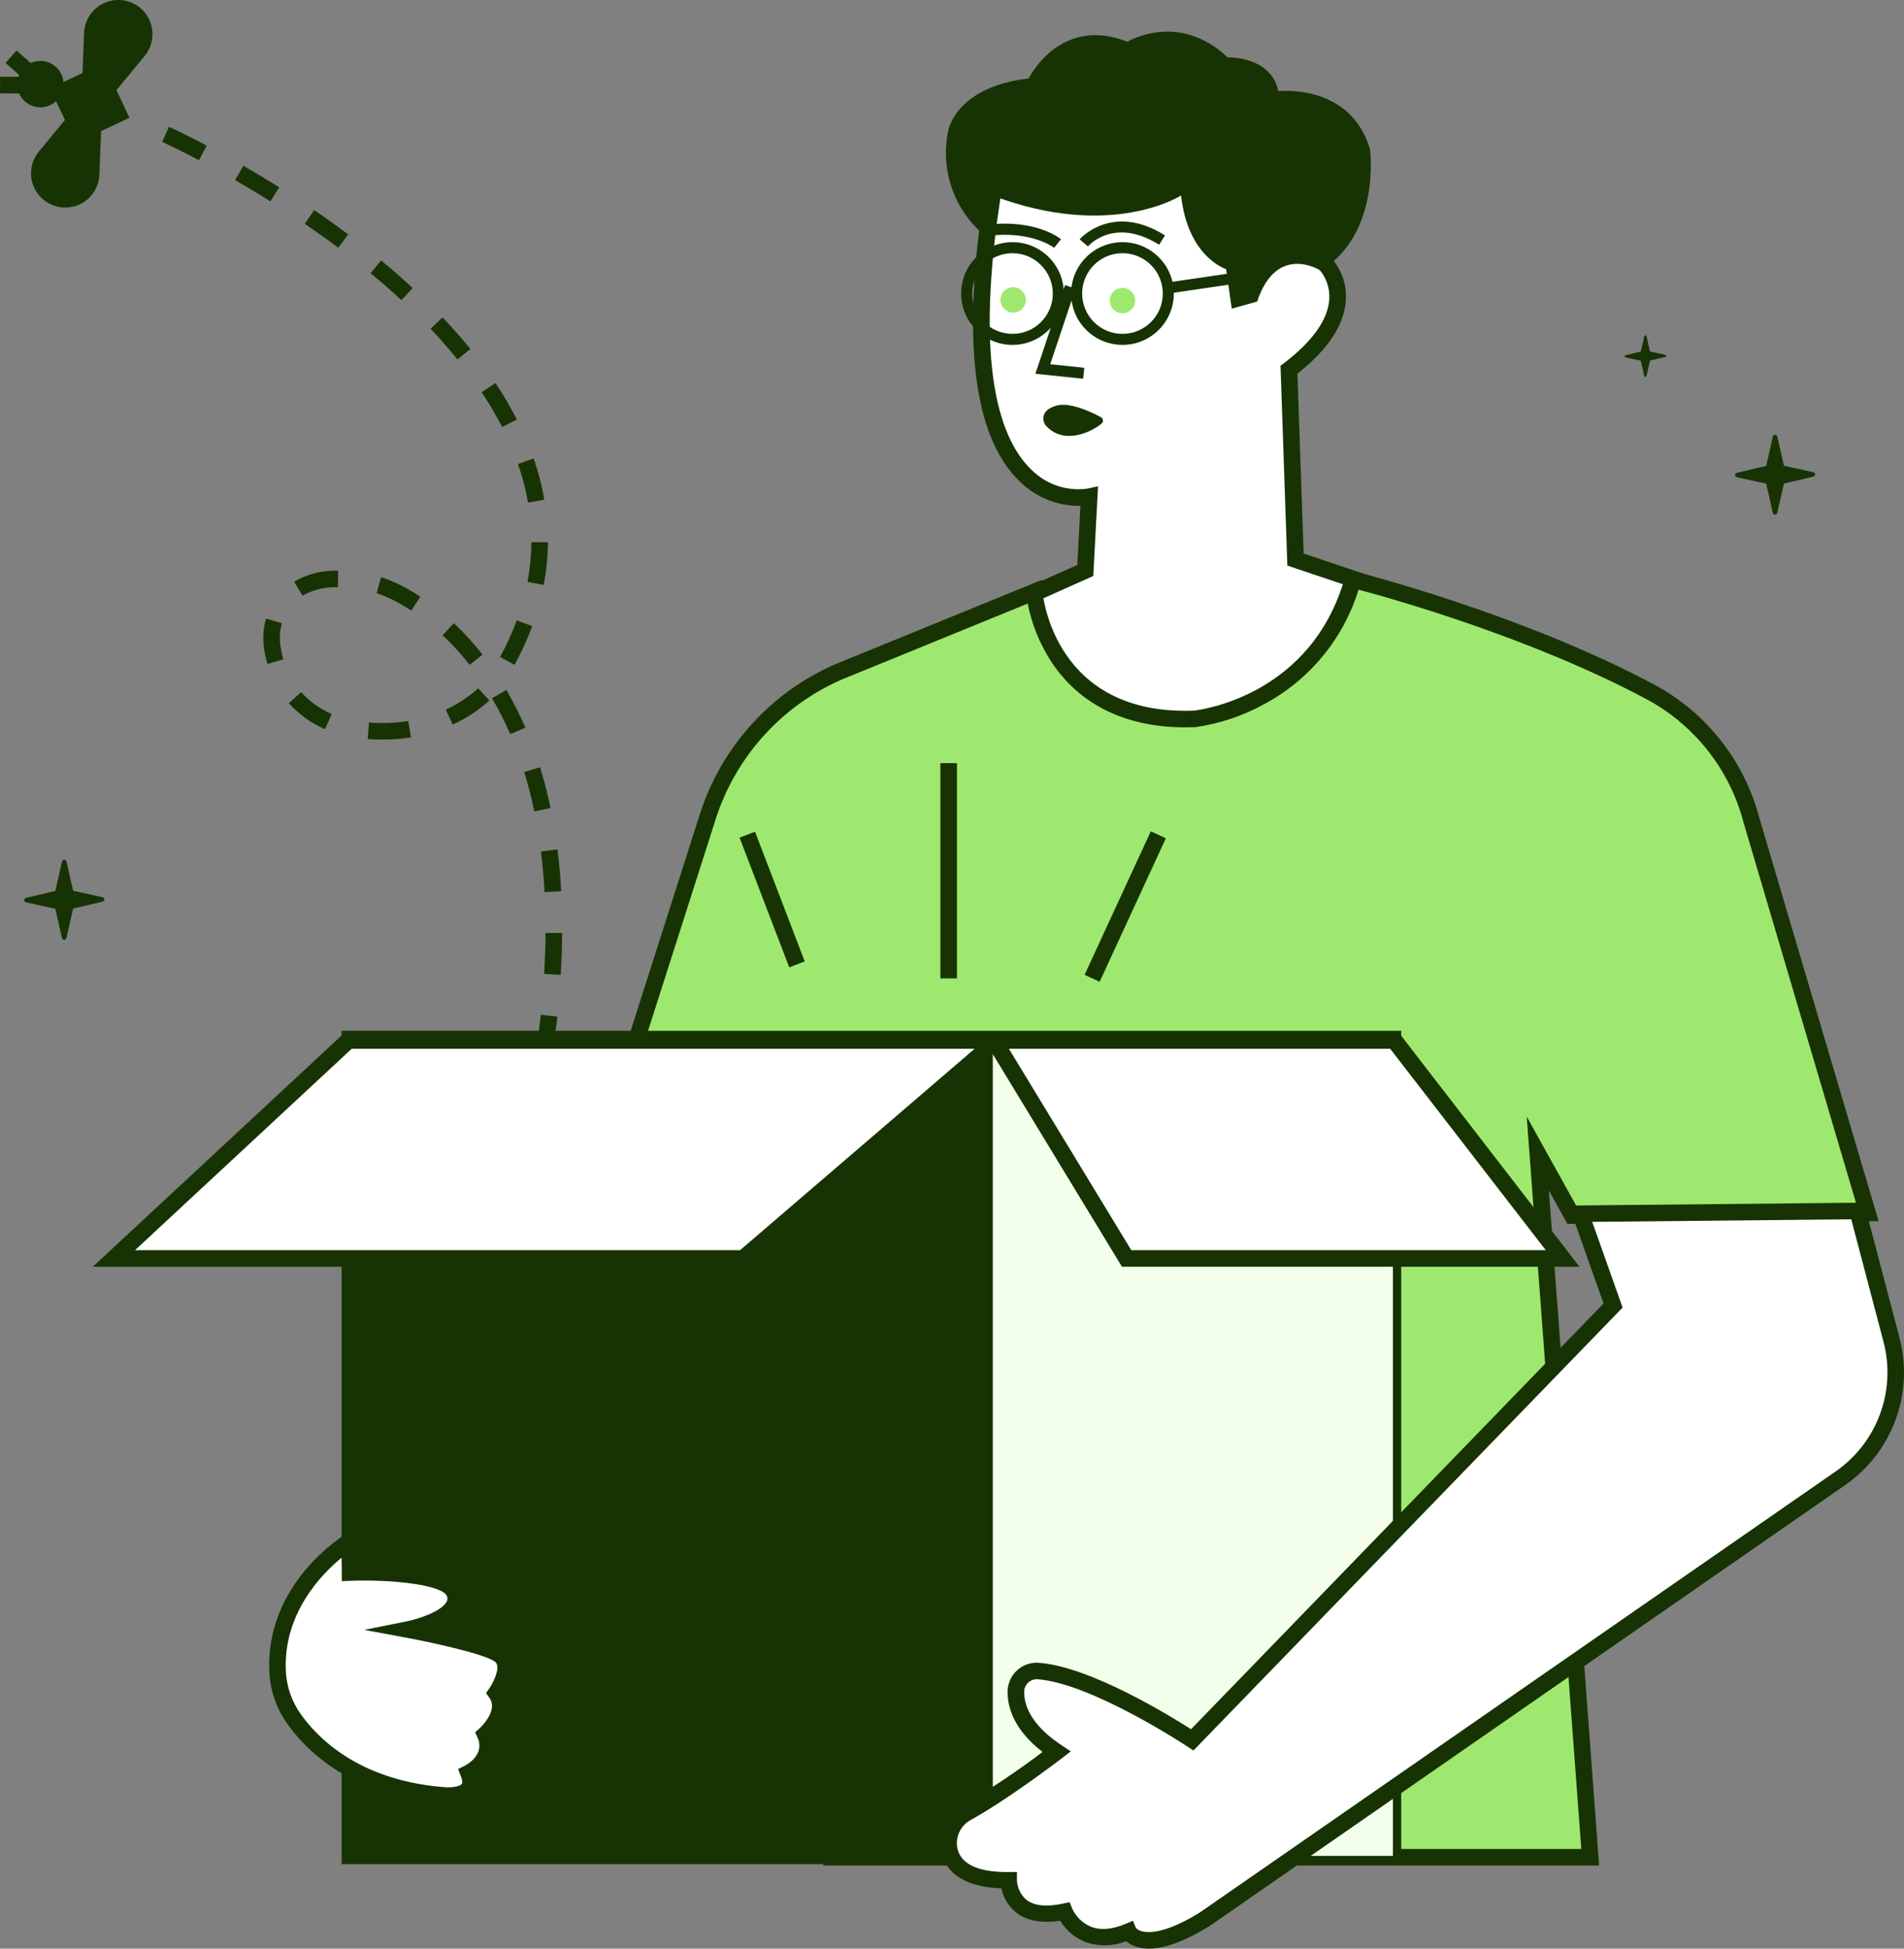 <?xml version="1.0" encoding="UTF-8"?>
<svg id="Layer_1" data-name="Layer 1" xmlns="http://www.w3.org/2000/svg" viewBox="0 0 353.72 362">
  <rect x="0" y="0" width="353.72" height="362" fill="#808080" stroke="none"/>
  <defs>
    <style>
      .cls-1 {
        fill: #173303;
      }

      .cls-1, .cls-2, .cls-3, .cls-4 {
        stroke-width: 0px;
      }

      .cls-5 {
        isolation: isolate;
      }

      .cls-2 {
        fill: #fff;
      }

      .cls-3 {
        fill: #9fe870;
      }

      .cls-4 {
        fill: #f3ffeb;
      }
    </style>
  </defs>
  <g class="cls-5">
    <path class="cls-1" d="m336.87,87.72l-5.45-1.19-1.24-5.44c-.04-.19-.21-.33-.41-.33s-.37.14-.41.33l-1.24,5.46-5.45,1.29c-.19.05-.33.22-.33.42s.14.36.33.4l5.45,1.19,1.23,5.44c.05.19.22.33.41.33.2,0,.37-.14.41-.33l1.25-5.46,5.45-1.29c.23-.04.38-.26.33-.49-.02-.17-.15-.3-.33-.33h0Z"/>
    <path class="cls-1" d="m19.04,166.67l-5.45-1.19-1.24-5.44c-.04-.19-.21-.33-.41-.33s-.37.14-.42.33l-1.24,5.47-5.45,1.29c-.19.05-.33.22-.33.42s.14.37.33.41l5.45,1.19,1.23,5.44c.05.19.22.33.42.33s.37-.14.41-.33l1.25-5.47,5.45-1.29c.23-.04.38-.26.33-.49-.03-.18-.16-.31-.33-.34h0Z"/>
    <path class="cls-1" d="m309.35,65.9l-2.82-.61-.64-2.81c-.02-.12-.14-.2-.26-.17-.09.02-.15.09-.17.17l-.64,2.83-2.82.67c-.1.02-.17.11-.17.21s.07.19.17.21l2.82.61.64,2.81c.02.12.14.2.26.17.09-.02.15-.09.17-.17l.64-2.83,2.82-.67c.1-.03.17-.11.17-.21s-.07-.19-.17-.21Z"/>
  </g>
  <g class="cls-5">
    <path class="cls-1" d="m15.27,14.96l.35-8.87C15.76,2.58,18.72-.14,22.23,0c.69.03,1.36.17,2.01.41h0c3.28,1.25,4.92,4.92,3.67,8.2-.25.65-.6,1.25-1.04,1.79l-5.64,6.84-5.96-2.28Z"/>
    <path class="cls-1" d="m12.86,21.32l-5.64,6.84c-2.24,2.7-1.86,6.71.85,8.94.53.44,1.13.79,1.78,1.04h0c3.28,1.25,6.95-.38,8.2-3.66.25-.65.39-1.33.41-2.02l.35-8.87-5.95-2.27Z"/>
    <path class="cls-1" d="m9.29,16.41l2.77,5.87c1.12,2.37,3.95,3.38,6.32,2.27l5.67-2.67-2.76-5.87c-1.12-2.37-3.94-3.38-6.32-2.27l-5.68,2.67Z"/>
    <circle class="cls-1" cx="7.5" cy="15.63" r="4.31"/>
    <rect class="cls-1" x="1.96" y="9.88" width="3.08" height="3.88" transform="translate(-7.67 6.61) rotate(-48.5)"/>
    <rect class="cls-1" x=".4" y="13.88" width="3.08" height="3.88" transform="translate(-13.88 17.65) rotate(-89.62)"/>
    <path class="cls-1" d="m100.42,208.4l-3.01-.62c.29-1.39.56-2.79.82-4.18l3.02.56c-.25,1.41-.53,2.84-.83,4.24Zm2.12-11.88l-3.04-.43c.38-2.56.7-5.1.97-7.56l3.08.32c-.3,2.5-.62,5.09-1.01,7.67h0Zm1.63-15.42l-3.08-.18c.15-2.56.24-5.13.26-7.6h3.08c-.02,2.55-.11,5.16-.26,7.78h0Zm-3-15.37c-.14-2.56-.37-5.13-.68-7.55l3.08-.38c.31,2.5.55,5.13.69,7.76l-3.09.17Zm-1.91-15c-.51-2.51-1.15-4.96-1.87-7.3l2.94-.9c.75,2.42,1.4,4.97,1.95,7.58l-3.02.62Zm-28.2-13.33h0c-.91,0-1.83-.04-2.75-.1l.23-3.08c.84.07,1.72.09,2.52.1,1.6,0,3.2-.12,4.78-.37l.51,3.04c-1.74.27-3.51.41-5.27.4h-.02Zm23.72-1.03c-.99-2.29-2.11-4.51-3.37-6.66l2.65-1.54c1.32,2.27,2.51,4.62,3.54,7.03l-2.82,1.17Zm-34.4-.91c-2.57-1.11-4.86-2.76-6.73-4.83l2.3-2.05c1.58,1.75,3.51,3.13,5.67,4.07l-1.24,2.81Zm23.73-.84l-1.29-2.79c2.19-1.01,4.22-2.34,6.01-3.96l2.08,2.27c-2.03,1.83-4.33,3.34-6.82,4.48h.02Zm3.14-11.11c-1.53-1.96-3.22-3.8-5.03-5.5l2.1-2.24c1.92,1.81,3.7,3.76,5.32,5.84l-2.39,1.9Zm8.37,0l-2.71-1.46c1.19-2.19,2.22-4.46,3.08-6.8l2.89,1.07c-.92,2.47-2.02,4.86-3.28,7.17l.02.02Zm-45.94-.16c-.27-.92-.47-1.85-.61-2.8-.11-.68-.16-1.36-.16-2.05,0-1.21.17-2.42.51-3.59l2.95.86c-.25.88-.38,1.8-.38,2.72,0,.53.04,1.06.12,1.58.12.82.29,1.63.51,2.42l-2.94.86Zm26.72-9.91c-1.86-1.26-3.85-2.3-5.95-3.1l-.48-.13.81-2.97.55.15c2.39.87,4.66,2.04,6.76,3.48l-1.69,2.57Zm-20.17-2.76l-1.6-2.62c2.45-1.42,5.25-2.13,8.08-2.05h.1l-.03,3.08h-.08c-2.27-.09-4.52.46-6.5,1.57l.03.02Zm44.79-2.01l-3.02-.57c.46-2.43.7-4.89.72-7.37h3.08c-.03,2.66-.29,5.31-.8,7.92l.02.02Zm-2.92-15.3c-.43-2.44-1.06-4.84-1.87-7.18l2.91-1.02c.87,2.5,1.54,5.06,1.99,7.66l-3.03.54Zm-4.81-14.03c-1.14-2.23-2.42-4.39-3.81-6.48l2.56-1.7c1.46,2.18,2.79,4.44,3.98,6.78l-2.73,1.4Zm-8.3-12.57c-1.54-1.9-3.22-3.81-5-5.69l2.23-2.12c1.84,1.94,3.59,3.91,5.16,5.87l-2.39,1.94Zm-10.41-11.01c-1.81-1.67-3.74-3.36-5.74-5.01l1.96-2.37c2.05,1.69,4.01,3.41,5.86,5.13l-2.08,2.25Zm-11.74-9.74c-1.99-1.49-4.1-2.98-6.21-4.43l1.73-2.56c2.17,1.48,4.3,3,6.32,4.52l-1.84,2.47Zm-12.61-8.62c-2.14-1.34-4.35-2.67-6.56-3.94l1.54-2.67c2.24,1.3,4.48,2.64,6.66,4l-1.64,2.61Zm-13.26-7.64c-4.17-2.2-6.82-3.39-6.84-3.4l1.26-2.8c.11.05,2.75,1.24,7.02,3.49l-1.44,2.71Z"/>
  </g>
  <path class="cls-2" d="m253.08,108.13l-12.41-4.17-1.23-35.27c15.16-11.51,6.66-19.76,6.66-19.76l-.65-16.14h-60.52c-11.28,65.77,17.4,59.47,17.4,59.47l-.73,13.7-15.23,6.8.6,26.44h68.18l-2.07-31.07Z"/>
  <path class="cls-1" d="m256.83,140.74h-71.33l-.66-28.95,15.3-6.84.58-10.98c-4.2.07-8.24-1.55-11.24-4.49-9.01-8.61-11.05-27.77-6.05-56.96l.22-1.28h63.33l.68,17.07c1.69,2.1,2.54,4.76,2.37,7.45-.28,4.58-3.31,9.17-9,13.65l1.16,33.42,12.36,4.16,2.28,33.75Zm-68.32-3.08h65.03l-1.94-28.41-12.44-4.18-1.27-37.13.64-.48c5.28-4.01,8.2-8.11,8.42-11.87.13-2.03-.55-4.03-1.89-5.56l-.44-.43-.62-15.27h-57.75c-5.64,34.08-.23,47.59,5.36,52.93,2.73,2.74,6.58,4.04,10.41,3.51l1.97-.43-.88,16.66-15.15,6.77.55,23.89Z"/>
  <path class="cls-1" d="m219.41,36.32s-12.95,8.38-35.04,0l-1.07,7.72c-5.95-4.7-8.71-12.36-7.13-19.77,0,0,1.31-8.12,14.94-9.7,0,0,5.76-11.79,18.34-6.81,0,0,9.43-5.76,18.6,2.89,0,0,8.12-.26,9.43,6.29,0,0,13.36-1.57,17.03,10.77,0,0,2.1,15.73-9.17,22.56,0,0-8.12-5.26-11.79,5.75l-4.72,1.31-1.05-7.34s-7.07-2.14-8.37-13.67Z"/>
  <path class="cls-1" d="m188.1,64.07c-5.27,0-9.54-4.27-9.54-9.54s4.27-9.54,9.54-9.54,9.54,4.27,9.54,9.54h0c0,5.27-4.28,9.54-9.54,9.54Zm0-17.03c-4.14,0-7.49,3.35-7.49,7.49s3.35,7.49,7.49,7.49,7.49-3.35,7.49-7.49h0c-.01-4.13-3.36-7.49-7.49-7.49Z"/>
  <path class="cls-1" d="m208.53,64.07c-5.27,0-9.54-4.27-9.54-9.54s4.27-9.54,9.54-9.54,9.54,4.27,9.54,9.54h0c0,5.27-4.27,9.54-9.54,9.54Zm0-17.03c-4.14,0-7.49,3.35-7.49,7.49s3.35,7.49,7.49,7.49,7.49-3.35,7.49-7.49h0c0-4.13-3.35-7.49-7.49-7.49Z"/>
  <circle class="cls-3" cx="188.22" cy="55.71" r="2.36"/>
  <circle class="cls-3" cx="208.53" cy="55.84" r="2.36"/>
  <rect class="cls-1" x="216.99" y="51.61" width="11.71" height="2.05" transform="translate(-5.28 32.89) rotate(-8.34)"/>
  <path class="cls-1" d="m201.22,70.36l-8.87-.92,5.51-16.47,1.95.65-4.7,14.04,6.33.66-.22,2.04Z"/>
  <path class="cls-1" d="m195.84,46.04s-4.15-3.24-12.22-2.23l-.26-2.05c9-1.12,13.58,2.52,13.76,2.68l-1.3,1.59.65-.8-.63.81Z"/>
  <path class="cls-1" d="m202.11,45.78l-1.54-1.33c.06-.07,6.05-6.88,15.86-.72l-1.09,1.74c-8.29-5.21-13.04.08-13.23.31Z"/>
  <path class="cls-1" d="m194.44,79.22c-.81-.79-.82-2.09-.02-2.9.1-.1.21-.19.32-.27.77-.53,1.68-.82,2.62-.85,2.44-.07,5.67,1.5,7.18,2.31.34.18.47.6.29.95-.04.07-.09.14-.15.2-1.7,1.48-6.85,4.08-10.24.56Z"/>
  <path class="cls-3" d="m192.13,109.98s2.05,24.61,29.73,23.58c0,0,22.81-2.31,29.48-25.89,0,0,30.48,7.62,55.28,20.86,9.27,4.96,16.05,13.55,18.72,23.71l21.6,73.08-54.85.51-6.41-11.53,9.74,130.72h-140.97l-3.59-107.14-45.11-5.64,25.73-80.48c3.84-12.05,12.69-21.85,24.28-26.91l36.37-14.87Z"/>
  <path class="cls-1" d="m297.08,346.56h-144.11l-3.58-107.31-45.66-5.72,26.29-82.28c3.98-12.46,13.13-22.6,25.12-27.84l38.35-15.66.17,2.09c.09.98,2.33,23.1,28.09,22.18,1.38-.15,21.9-2.8,28.11-24.78l.4-1.43,1.45.36c.31.08,30.95,7.82,55.63,21.02,9.63,5.17,16.68,14.11,19.48,24.67l22.18,75-57.81.51-3.45-6.22,9.34,125.41Zm-141.15-3.07h137.84l-10.14-136.05,9.37,16.86,51.9-.51-21.02-71.1c-2.57-9.76-9.08-18.01-17.97-22.79-21.34-11.4-47.24-18.68-53.52-20.36-2.82,9.13-9.13,16.78-17.55,21.28-3.98,2.19-8.32,3.64-12.82,4.27h-.1c-.58,0-1.14.03-1.7.03-13.9,0-21.19-6.53-24.88-12.13-2.15-3.31-3.66-6.99-4.42-10.86l-34.57,14.12c-11.17,4.89-19.69,14.34-23.4,25.95l-25.17,78.76,44.57,5.57,3.58,106.96Z"/>
  <rect class="cls-1" x="64.99" y="193.03" width="193.78" height="151.74"/>
  <path class="cls-1" d="m260.31,346.31H63.46v-154.82h196.85v154.82Zm-193.78-3.08h190.7v-148.66H66.53v148.66Z"/>
  <path class="cls-2" d="m21.16,233.78h116.88l47.16-40.5h-120.46l-43.58,40.5Z"/>
  <path class="cls-1" d="m138.62,235.32H17.25l46.88-43.58h125.23l-50.74,43.58Zm-113.54-3.07h112.41l43.58-37.42h-115.73l-40.26,37.42Z"/>
  <rect class="cls-4" x="184.44" y="193.03" width="74.33" height="151.74"/>
  <path class="cls-2" d="m290.3,233.78h-81l-24.6-40.5h74.33l31.27,40.5Z"/>
  <path class="cls-1" d="m293.43,235.32h-85l-26.47-43.58h77.83l33.64,43.58Zm-83.26-3.07h77l-28.91-37.42h-70.83l22.74,37.42Z"/>
  <path class="cls-2" d="m64.99,286.33s-14.1,8.55-13.44,24.09c.14,3.17,1.18,6.23,2.99,8.82,3.52,5.02,11.5,12.87,27.36,14.25,0,0,7.18,1.03,5.13-4.1,0,0,5.13-2.56,3.08-7.18,0,0,4.61-4.1,2.05-7.69,0,0,3.59-5.13.51-7.18s-16.91-4.62-16.91-4.62c0,0,10.25-2.05,8.71-6.66s-19.48-3.93-19.48-3.93v-5.8Z"/>
  <path class="cls-1" d="m83.31,335.13c-.53,0-1.05-.03-1.57-.1-16.65-1.46-24.97-9.96-28.44-14.9-1.99-2.83-3.13-6.18-3.27-9.64-.7-16.26,13.57-25.12,14.17-25.47l2.33-1.41v6.96c5.64-.1,17.81.25,19.4,5.02.41,1.19.27,2.51-.37,3.59-.97,1.41-2.32,2.52-3.9,3.19,4.35.96,9.88,2.38,11.86,3.7.97.63,1.64,1.64,1.85,2.78.4,2.12-.7,4.47-1.42,5.71,1.42,3.02-.39,6.22-2.05,8.06.99,3.47-1.12,6.09-3.05,7.47.28,1.13.03,2.32-.67,3.24-1.17,1.5-3.34,1.8-4.87,1.8Zm-19.85-45.76c-3.79,3.12-10.82,10.37-10.36,20.98.12,2.87,1.06,5.65,2.71,8,3.17,4.51,10.8,12.27,26.24,13.61h.08c1.37.19,3.2,0,3.64-.54.18-.23.12-.77-.16-1.47l-.51-1.31,1.27-.63c.38-.2,3.75-2.05,2.36-5.18l-.46-1.03.84-.74s3.54-3.23,1.82-5.64l-.64-.9.62-.89c.68-.98,1.68-3,1.45-4.23-.05-.32-.24-.61-.51-.78-2.05-1.37-11.11-3.41-16.35-4.38l-7.85-1.46,7.83-1.56c2.35-.47,6.45-1.87,7.45-3.59.21-.32.25-.72.11-1.08-.69-2.08-10.02-3.18-17.94-2.88l-1.59.06-.05-4.36Z"/>
  <path class="cls-2" d="m345.11,224.96l-51.47.51,6.04,17.06-78.17,80.68s-17.94-11.97-28.59-12.82c-2.14-.16-4.01,1.44-4.17,3.59,0,.08,0,.15,0,.23-.04,2.85,1.29,7.02,7.55,11.2,0,0-9.74,7.46-16.66,11.28-2.52,1.35-3.86,4.2-3.28,7,.65,2.83,3.24,5.64,11.03,5.58,0,0,0,8.03,10.38,5.81,0,0,2.97,7.42,11.87,3.71,0,0,2.49,4.94,14.09-2.22l118.2-81.97c8.25-5.72,12.03-15.98,9.48-25.68l-6.29-23.96Z"/>
  <path class="cls-1" d="m213.44,362c-.72.01-1.44-.09-2.13-.28-.78-.21-1.5-.59-2.11-1.11-2.51,1.02-5.31,1.04-7.84.05-1.83-.8-3.37-2.14-4.41-3.85-3.5.55-6.28,0-8.26-1.58-1.36-1.13-2.29-2.69-2.65-4.42-7.99-.29-10.5-3.78-11.19-6.75-.73-3.47.91-7,4.03-8.68,5.12-3.02,10.06-6.33,14.8-9.91-5.38-4.18-6.53-8.37-6.49-11.25.05-3,2.51-5.39,5.51-5.34.11,0,.22.01.33.02,9.52.74,24.15,9.74,28.24,12.34l76.63-79.09-6.44-18.19,54.82-.54,6.61,25.12c2.7,10.33-1.33,21.24-10.09,27.34l-118.24,82.03h-.04c-4.42,2.72-8.14,4.09-11.08,4.09Zm-2.44-3.9c.64.91,3.92,2.11,11.88-2.8l118.17-81.97c7.7-5.36,11.24-14.96,8.87-24.03l-6-22.79-48.12.48,5.64,15.92-79.73,82.29-1.07-.71c-.17-.11-17.73-11.74-27.85-12.53-.65-.05-1.29.17-1.76.61-.48.43-.76,1.04-.76,1.69-.05,3.46,2.33,6.88,6.87,9.9l1.79,1.2-1.71,1.31c-.4.31-9.93,7.58-16.84,11.41-1.92,1.01-2.95,3.17-2.52,5.31.68,2.95,3.89,4.43,9.52,4.38h1.54v1.54c.07,1.38.69,2.67,1.72,3.59,1.44,1.15,3.73,1.39,6.8.74l1.27-.27.48,1.2c.69,1.48,1.89,2.66,3.38,3.32,1.78.74,3.96.58,6.46-.46l1.45-.6.52,1.27Z"/>
  <g class="cls-5">
    <rect class="cls-1" x="194.36" y="166.87" width="29.36" height="3.08" transform="translate(-31.46 287.66) rotate(-65.23)"/>
    <rect class="cls-1" x="174.7" y="141.77" width="3.08" height="39.99"/>
    <rect class="cls-1" x="141.91" y="154.21" width="3.08" height="25.8" transform="translate(-50.29 62.37) rotate(-20.96)"/>
  </g>
</svg>